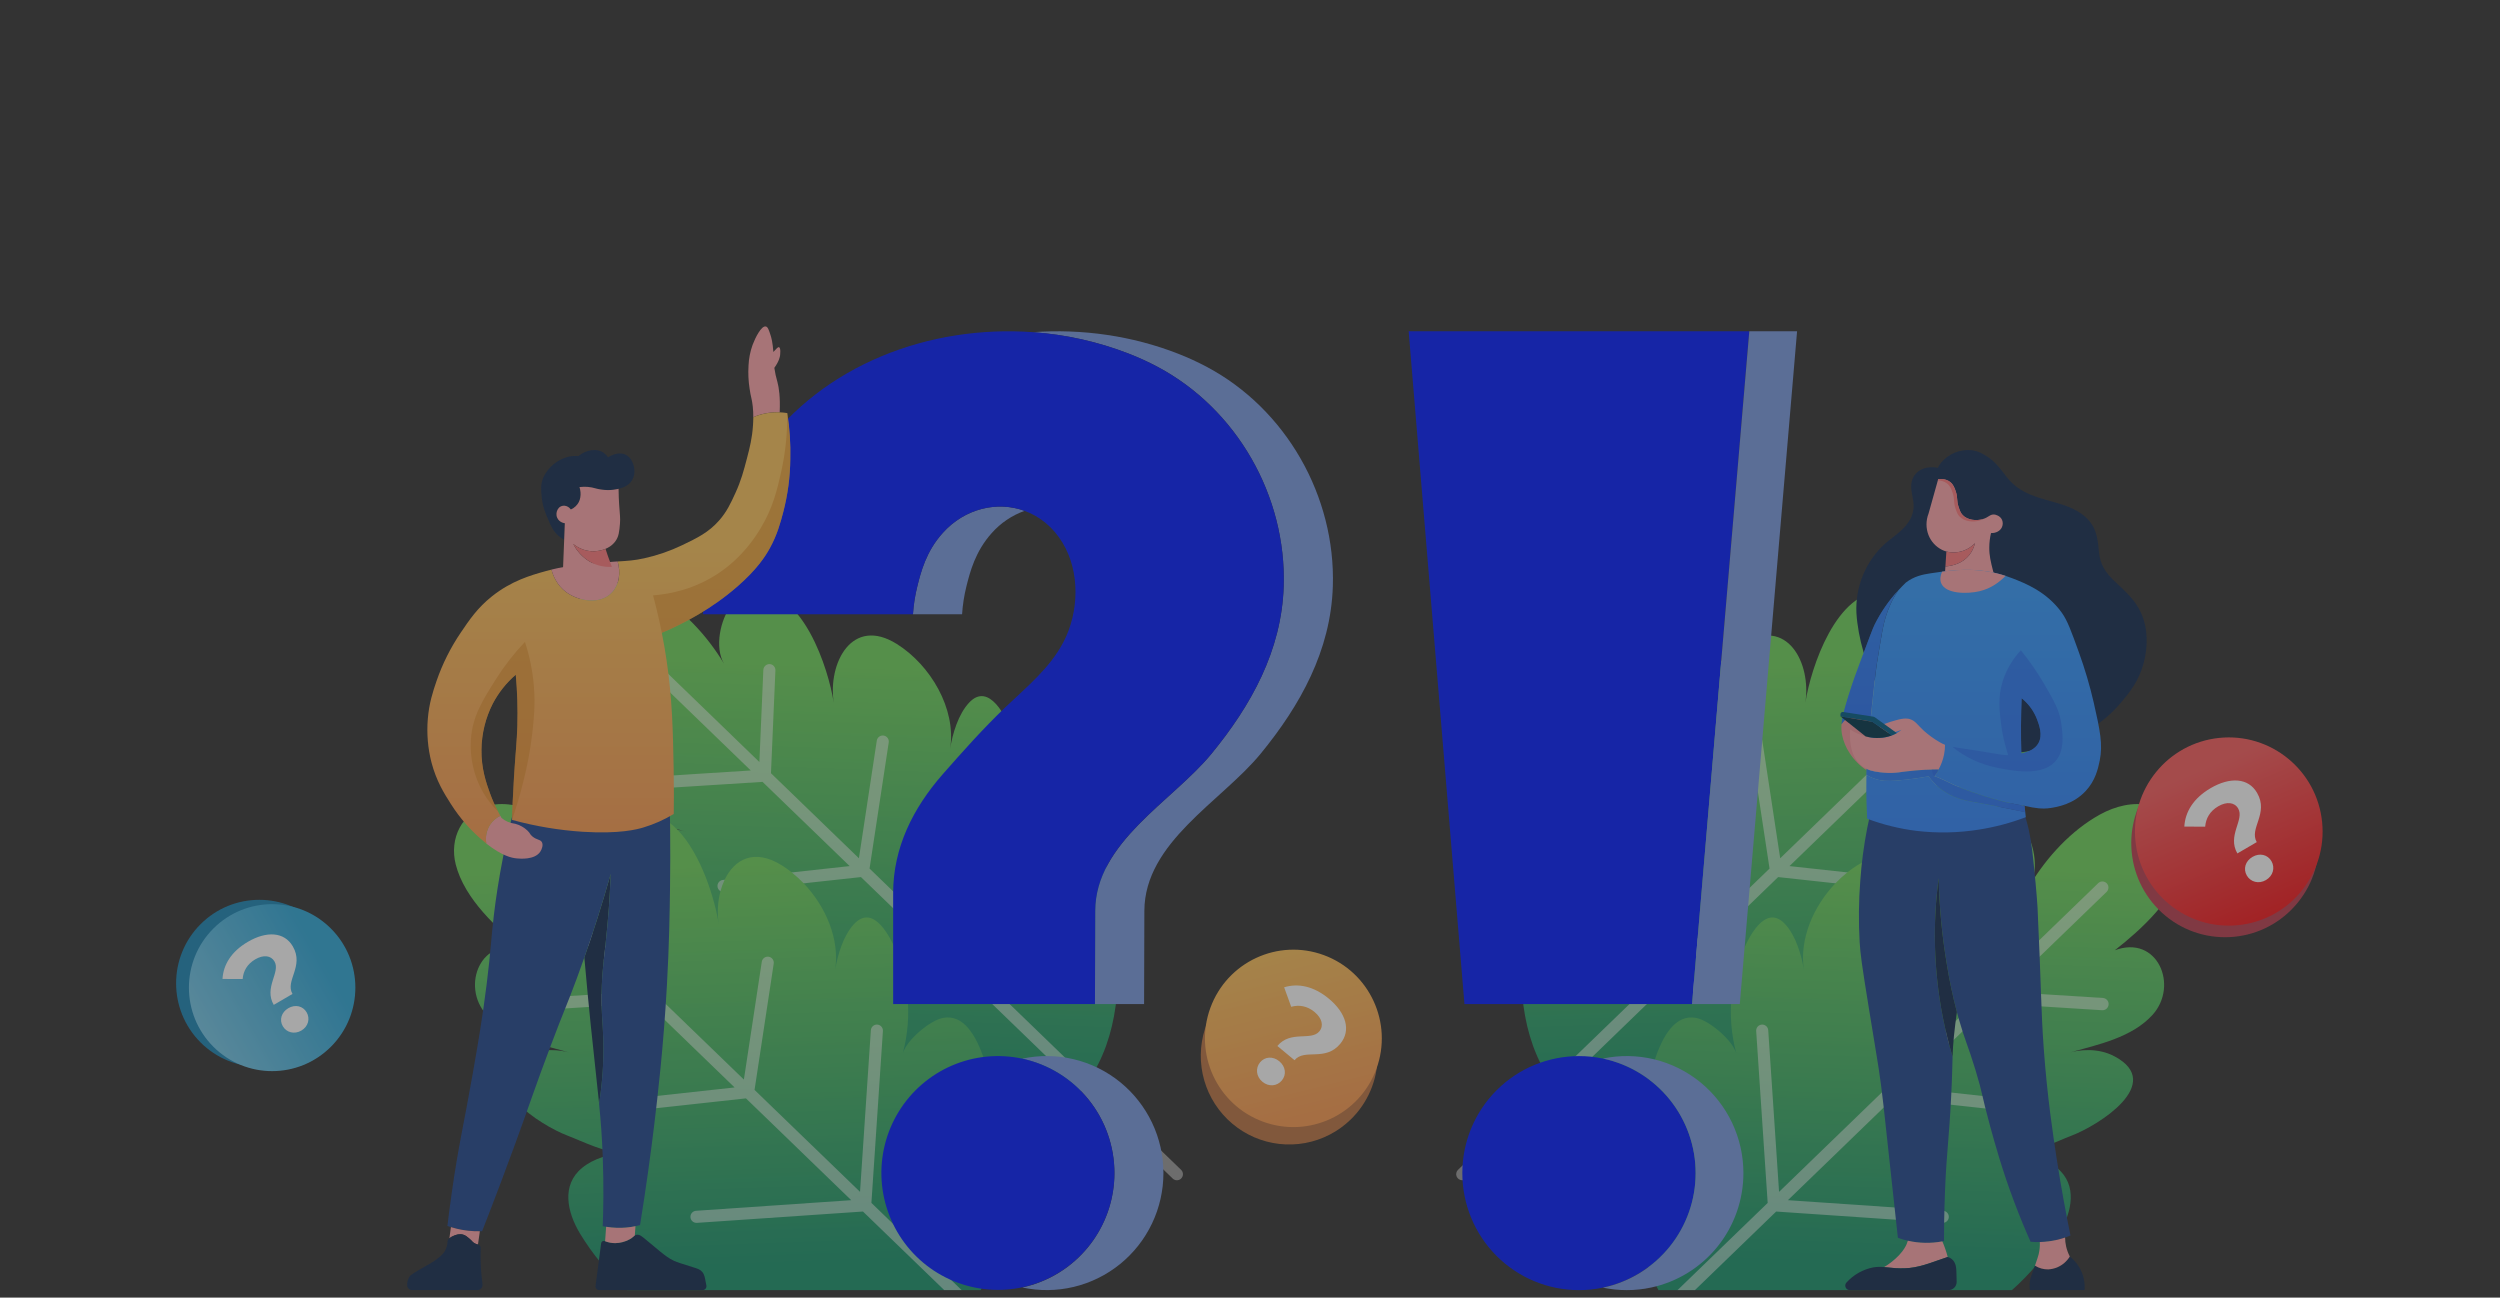<svg width="761" height="395" viewBox="0 0 761 395" fill="none" xmlns="http://www.w3.org/2000/svg">
<rect x="0" y="0" width="761" height="395" fill="#333333" stroke="none"/>
<g opacity="0.57">
<path d="M328.93 332.069C313.068 350.875 283.545 349.092 261.797 344.012C241.34 339.233 222.37 326.127 211.52 308.016C207.705 301.651 205.801 293.386 212.212 288.126C215.734 285.233 220.593 283.917 225.052 283.463C220.062 283.972 212.362 280.057 207.748 278.298C199.575 275.185 179.292 262.453 194.617 254.219C200.365 251.132 206.49 252.483 208.85 253.146C200.125 250.695 189.527 248.598 183.142 241.573C175.035 232.64 181.665 217.031 194.614 221.9C186.418 215.478 176.405 206.278 173.717 195.784C171.698 187.857 175.577 179.771 183.811 177.824C188.979 176.606 194.482 178.012 199.131 180.587C207.881 185.439 215.281 193.528 220.406 202.039C217.418 197.078 219.292 188.517 222.6 184.276C224.414 181.961 227.137 180.225 230.079 180.11C244.282 179.531 252.138 203.179 253.799 213.959C251.933 201.851 259.345 187.473 273.012 196.039C283.153 202.404 291.144 215.683 289.226 227.918C289.95 223.289 291.735 217.37 294.994 213.892C301.071 207.397 306.386 218.449 308.211 223.15C311.934 232.794 312.484 243.38 309.78 253.36C310.882 249.31 318.029 243.234 322.06 242.473C335.517 239.936 338.404 273.027 339.413 281.241C341.403 297.428 340.723 315.518 331.05 329.33C330.375 330.276 329.665 331.193 328.93 332.069Z" fill="url(#paint0_linear_240_3335)"/>
<path opacity="0.5" d="M359.523 356.094L300.272 298.81L303.785 246.466C303.809 245.983 303.643 245.509 303.323 245.148C303.003 244.786 302.553 244.565 302.072 244.533C301.591 244.501 301.117 244.66 300.751 244.975C300.386 245.291 300.159 245.738 300.119 246.22L296.82 295.451L264.692 264.388L270.529 226.006C270.566 225.766 270.555 225.522 270.497 225.287C270.439 225.052 270.336 224.83 270.193 224.635C270.05 224.44 269.87 224.276 269.663 224.15C269.457 224.025 269.228 223.942 268.989 223.905C268.751 223.869 268.507 223.88 268.273 223.938C268.039 223.996 267.818 224.099 267.623 224.243C267.429 224.386 267.265 224.567 267.14 224.774C267.015 224.981 266.932 225.211 266.895 225.45L261.453 261.255L234.684 235.371L236.034 204.064C236.054 203.576 235.881 203.1 235.551 202.741C235.222 202.381 234.764 202.167 234.278 202.146C233.793 202.134 233.323 202.311 232.966 202.64C232.609 202.968 232.392 203.423 232.363 203.908L231.154 231.954L199.618 201.461C199.265 201.134 198.798 200.958 198.318 200.972C197.838 200.986 197.382 201.188 197.049 201.535C196.715 201.882 196.53 202.346 196.534 202.828C196.538 203.31 196.73 203.772 197.068 204.114L228.536 234.532L198.231 236.45C197.752 236.476 197.302 236.69 196.978 237.045C196.654 237.399 196.481 237.867 196.497 238.348C196.512 238.828 196.713 239.284 197.059 239.618C197.405 239.951 197.867 240.136 198.346 240.133H198.461L232.123 238.003L258.633 263.639L220.031 267.854C219.565 267.907 219.137 268.136 218.834 268.495C218.531 268.853 218.377 269.315 218.402 269.784C218.427 270.254 218.63 270.696 218.969 271.02C219.308 271.344 219.758 271.526 220.227 271.528C220.294 271.533 220.361 271.533 220.429 271.528L262.079 266.981L294.126 297.971L246.915 301.194C246.435 301.221 245.985 301.434 245.66 301.79C245.336 302.146 245.163 302.615 245.179 303.097C245.195 303.579 245.399 304.035 245.747 304.368C246.095 304.701 246.559 304.883 247.039 304.877H247.166L297.694 301.429L356.974 358.755C357.147 358.924 357.352 359.056 357.576 359.145C357.8 359.234 358.04 359.277 358.281 359.273C358.522 359.269 358.76 359.217 358.981 359.12C359.203 359.023 359.402 358.883 359.569 358.709C359.738 358.534 359.871 358.328 359.96 358.102C360.049 357.876 360.092 357.635 360.088 357.392C360.084 357.149 360.032 356.909 359.935 356.686C359.838 356.463 359.698 356.262 359.523 356.094Z" fill="white"/>
<path d="M159.606 289.272C146.654 284.397 140.02 300.008 148.13 308.945C154.388 315.836 164.713 317.994 173.33 320.381C170.683 319.699 164.987 318.712 159.606 321.596C144.283 329.827 164.566 342.563 172.733 345.676C177.348 347.438 185.042 351.343 190.037 350.837C185.573 351.297 180.713 352.616 177.195 355.501C170.781 360.763 172.684 369.02 176.497 375.396C180.404 381.866 185.266 387.704 190.917 392.712H298.518C305.812 379.516 306.207 363.277 304.408 348.598C304.324 347.898 304.223 347.021 304.105 345.994C302.827 335.017 299.363 307.516 287.055 309.85C283.017 310.614 275.873 316.687 274.772 320.743C276.344 314.935 276.824 308.885 276.188 302.901C276.067 301.675 275.899 300.459 275.663 299.241C275.118 296.264 274.293 293.346 273.2 290.525C271.374 285.826 266.062 274.775 259.983 281.267C256.729 284.738 254.947 290.684 254.215 295.292C255.683 285.91 251.331 275.909 244.651 268.89C243.521 267.706 242.311 266.6 241.032 265.58C240.065 264.798 239.052 264.075 237.998 263.416C229.577 258.145 223.532 261.573 220.573 267.82C220.041 268.934 219.616 270.096 219.304 271.291C218.453 274.567 218.278 277.982 218.791 281.327C217.637 273.805 213.452 260.002 206.205 252.558C206.141 252.492 206.075 252.428 206.012 252.365C202.914 249.257 199.286 247.313 195.079 247.49C194.2 247.527 193.333 247.698 192.506 247.996C190.572 248.739 188.881 250.004 187.621 251.653C184.313 255.894 182.429 264.455 185.423 269.422C180.298 260.905 172.892 252.816 164.148 247.967C159.499 245.386 153.996 243.986 148.825 245.204C140.586 247.148 136.698 255.237 138.731 263.165C141.399 273.643 151.412 282.846 159.606 289.272Z" fill="url(#paint1_linear_240_3335)"/>
<path opacity="0.5" d="M161.489 305.777C161.518 306.246 161.724 306.687 162.065 307.009C162.407 307.331 162.857 307.512 163.326 307.513H163.444L197.103 305.392L223.61 331.019L185.013 335.24C184.548 335.293 184.12 335.522 183.817 335.88C183.514 336.239 183.359 336.699 183.384 337.169C183.409 337.638 183.611 338.08 183.95 338.405C184.289 338.729 184.738 338.911 185.207 338.914C185.282 338.914 185.345 338.914 185.409 338.914L227.071 334.343L259.112 365.334L211.904 368.56C211.424 368.586 210.974 368.8 210.65 369.155C210.325 369.511 210.153 369.979 210.17 370.461C210.186 370.943 210.39 371.398 210.738 371.73C211.086 372.063 211.55 372.244 212.031 372.237H212.16L262.685 368.789L287.406 392.694H292.699L265.257 366.167L266.674 345.048L268.759 313.826C268.785 313.341 268.621 312.866 268.301 312.503C267.981 312.14 267.531 311.918 267.048 311.885C266.566 311.852 266.09 312.011 265.724 312.328C265.358 312.645 265.132 313.093 265.093 313.577L263.034 344.284L261.794 362.8L229.681 331.766L230.131 328.835L235.512 293.383C235.557 293.14 235.552 292.89 235.498 292.649C235.445 292.408 235.343 292.179 235.2 291.978C235.057 291.777 234.875 291.606 234.665 291.477C234.455 291.348 234.221 291.262 233.978 291.225C233.734 291.188 233.486 291.2 233.247 291.262C233.008 291.323 232.784 291.431 232.588 291.581C232.392 291.731 232.228 291.919 232.105 292.133C231.983 292.348 231.905 292.585 231.875 292.83L226.823 326.101L226.436 328.618L199.673 302.745L200.875 274.85L201.022 271.439C201.043 270.952 200.87 270.476 200.541 270.117C200.212 269.758 199.755 269.545 199.269 269.524C198.785 269.513 198.315 269.69 197.957 270.017C197.6 270.345 197.382 270.798 197.348 271.283L197.293 272.48L196.14 299.334L164.604 268.832C164.249 268.513 163.785 268.345 163.309 268.362C162.834 268.379 162.383 268.581 162.052 268.924C161.722 269.268 161.536 269.726 161.536 270.204C161.535 270.681 161.719 271.141 162.048 271.485L193.521 301.915L163.216 303.824C162.73 303.855 162.275 304.077 161.951 304.443C161.627 304.809 161.461 305.289 161.489 305.777Z" fill="white"/>
<path d="M474.416 332.069C490.277 350.875 519.801 349.092 541.549 344.012C562.005 339.233 580.976 326.127 591.825 308.01C595.641 301.646 597.544 293.38 591.133 288.12C587.612 285.227 582.752 283.911 578.294 283.457C583.283 283.966 590.983 280.052 595.598 278.293C603.771 275.18 624.054 262.447 608.729 254.213C602.981 251.126 596.855 252.477 594.496 253.14C603.22 250.69 613.819 248.592 620.204 241.568C628.311 232.634 621.68 217.025 608.731 221.895C616.928 215.472 626.941 206.272 629.629 195.779C631.648 187.852 627.769 179.765 619.535 177.818C614.367 176.6 608.864 178.006 604.215 180.581C595.465 185.433 588.065 193.522 582.94 202.033C585.928 197.072 584.053 188.511 580.745 184.27C578.931 181.955 576.209 180.22 573.267 180.104C559.063 179.525 551.207 203.173 549.546 213.953C551.415 201.845 544 187.467 530.333 196.033C520.193 202.398 512.201 215.677 514.119 227.912C513.395 223.283 511.61 217.364 508.351 213.886C502.275 207.391 496.96 218.443 495.134 223.144C491.412 232.788 490.862 243.374 493.565 253.354C492.464 249.304 485.317 243.228 481.285 242.467C467.828 239.93 464.942 273.021 463.932 281.235C461.942 297.422 462.623 315.512 472.296 329.324C472.971 330.276 473.68 331.193 474.416 332.069Z" fill="url(#paint2_linear_240_3335)"/>
<path opacity="0.5" d="M443.822 356.094L503.074 298.81L499.567 246.48C499.542 245.997 499.708 245.524 500.028 245.162C500.349 244.801 500.798 244.58 501.279 244.548C501.76 244.515 502.234 244.674 502.6 244.99C502.965 245.305 503.192 245.752 503.232 246.234L506.529 295.451L538.65 264.388L532.813 226.006C532.777 225.766 532.788 225.522 532.846 225.287C532.903 225.052 533.007 224.83 533.15 224.635C533.293 224.44 533.473 224.276 533.679 224.15C533.886 224.025 534.115 223.942 534.353 223.905C534.592 223.869 534.835 223.88 535.07 223.938C535.304 223.996 535.525 224.099 535.719 224.243C535.914 224.386 536.078 224.567 536.203 224.774C536.328 224.981 536.411 225.211 536.447 225.45L541.892 261.255L568.658 235.371L567.309 204.064C567.288 203.576 567.462 203.1 567.791 202.741C568.121 202.381 568.579 202.167 569.065 202.146C569.549 202.134 570.02 202.311 570.377 202.64C570.734 202.968 570.95 203.423 570.98 203.908L572.188 231.954L603.719 201.461C604.072 201.134 604.538 200.958 605.019 200.972C605.499 200.986 605.955 201.188 606.288 201.535C606.622 201.882 606.806 202.346 606.803 202.828C606.799 203.31 606.607 203.772 606.268 204.114L574.81 234.532L605.118 236.438C605.596 236.465 606.045 236.678 606.369 237.033C606.693 237.387 606.866 237.854 606.852 238.335C606.837 238.815 606.636 239.271 606.291 239.605C605.946 239.938 605.484 240.124 605.005 240.121H604.887L571.222 238.003L544.713 263.639L583.315 267.854C583.78 267.907 584.209 268.136 584.511 268.495C584.814 268.853 584.969 269.315 584.944 269.784C584.919 270.254 584.716 270.696 584.377 271.02C584.037 271.344 583.587 271.526 583.119 271.528C583.051 271.533 582.984 271.533 582.917 271.528L541.266 266.981L509.219 297.971L556.43 301.194C556.91 301.221 557.361 301.434 557.685 301.79C558.01 302.146 558.182 302.615 558.166 303.097C558.15 303.579 557.946 304.035 557.598 304.368C557.251 304.701 556.787 304.883 556.306 304.877H556.179L505.663 301.42L446.383 358.747C446.042 359.08 445.585 359.266 445.108 359.264C444.74 359.267 444.378 359.158 444.072 358.952C443.766 358.746 443.528 358.452 443.391 358.109C443.253 357.765 443.222 357.388 443.301 357.027C443.38 356.665 443.566 356.336 443.834 356.082L443.822 356.094Z" fill="white"/>
<path d="M643.74 289.272C656.695 284.397 663.325 300.008 655.215 308.945C648.957 315.836 638.632 317.994 630.015 320.381C632.663 319.699 638.359 318.712 643.74 321.596C659.063 329.827 638.78 342.563 630.612 345.676C625.998 347.438 618.303 351.343 613.308 350.837C617.773 351.297 622.632 352.616 626.151 355.501C632.565 360.763 630.661 369.02 626.849 375.396C622.942 381.866 618.08 387.704 612.429 392.712H504.827C497.534 379.516 497.138 363.277 498.938 348.598C499.022 347.898 499.123 347.021 499.226 345.994C500.504 335.017 503.968 307.516 516.277 309.85C520.314 310.614 527.458 316.687 528.559 320.743C526.987 314.935 526.507 308.885 527.143 302.901C527.265 301.675 527.432 300.459 527.668 299.241C528.215 296.265 529.039 293.346 530.131 290.525C531.957 285.826 537.269 274.775 543.349 281.267C546.602 284.738 548.384 290.684 549.116 295.292C547.649 285.91 552 275.909 558.68 268.89C559.81 267.706 561.02 266.6 562.299 265.58C563.266 264.798 564.279 264.075 565.333 263.416C573.757 258.145 579.799 261.573 582.758 267.82C583.29 268.934 583.715 270.096 584.027 271.291C584.88 274.566 585.055 277.982 584.54 281.327C585.694 273.805 589.879 260.002 597.126 252.558L597.319 252.365C600.417 249.257 604.045 247.313 608.253 247.49C609.131 247.527 609.998 247.698 610.825 247.996C612.76 248.739 614.451 250.005 615.713 251.653C619.019 255.894 620.905 264.455 617.908 269.422C623.033 260.905 630.439 252.816 639.183 247.967C643.832 245.386 649.335 243.986 654.506 245.204C662.746 247.148 666.633 255.237 664.6 263.165C661.95 273.643 651.936 282.846 643.74 289.272Z" fill="url(#paint3_linear_240_3335)"/>
<path opacity="0.5" d="M641.857 305.777C641.827 306.246 641.621 306.687 641.28 307.009C640.939 307.331 640.488 307.512 640.02 307.513H639.901L606.242 305.392L579.73 331.022L618.332 335.243C618.798 335.296 619.226 335.524 619.528 335.883C619.831 336.241 619.986 336.702 619.961 337.172C619.937 337.641 619.734 338.083 619.396 338.407C619.057 338.732 618.607 338.914 618.139 338.917C618.064 338.917 618 338.917 617.937 338.917L576.284 334.343L544.243 365.334L591.45 368.56C591.937 368.578 592.397 368.789 592.729 369.146C593.061 369.504 593.237 369.98 593.22 370.468C593.202 370.956 592.992 371.418 592.635 371.751C592.279 372.083 591.805 372.261 591.318 372.243H591.188L540.664 368.794L515.942 392.7H510.65L538.082 366.17L536.666 345.051L534.581 313.828C534.554 313.344 534.719 312.869 535.039 312.506C535.359 312.142 535.809 311.92 536.291 311.888C536.774 311.855 537.249 312.014 537.615 312.331C537.981 312.648 538.208 313.096 538.247 313.58L540.306 344.287L541.546 362.803L573.659 331.74L573.209 328.809L567.828 293.357C567.783 293.114 567.788 292.864 567.842 292.623C567.895 292.381 567.996 292.153 568.14 291.952C568.283 291.751 568.465 291.58 568.675 291.451C568.885 291.322 569.118 291.236 569.362 291.199C569.606 291.162 569.854 291.174 570.093 291.236C570.332 291.297 570.556 291.405 570.752 291.555C570.948 291.705 571.112 291.893 571.235 292.107C571.357 292.322 571.435 292.559 571.464 292.804L576.517 326.075L576.904 328.592L603.673 302.704L602.47 274.809L602.323 271.398C602.303 270.911 602.476 270.436 602.805 270.077C603.134 269.718 603.591 269.504 604.077 269.483C604.561 269.472 605.031 269.649 605.388 269.977C605.746 270.304 605.964 270.757 605.997 271.242L606.052 272.44L607.206 299.294L638.742 268.792C639.097 268.473 639.56 268.304 640.036 268.322C640.512 268.339 640.963 268.54 641.293 268.884C641.624 269.227 641.809 269.686 641.81 270.163C641.811 270.641 641.627 271.1 641.297 271.445L609.824 301.874L640.129 303.784C640.374 303.799 640.613 303.862 640.833 303.971C641.053 304.08 641.249 304.231 641.41 304.417C641.57 304.602 641.693 304.818 641.77 305.052C641.846 305.285 641.876 305.532 641.857 305.777Z" fill="white"/>
<path d="M311.88 155.504C308.047 156.875 304.619 159.19 301.91 162.236C296.823 167.901 295.277 174.141 294.19 178.437C293.488 181.242 293.042 184.104 292.857 186.989H277.898C278.085 184.104 278.532 181.242 279.233 178.437C280.309 174.13 281.866 167.889 286.954 162.236C293.659 154.775 303.513 152.457 311.88 155.504Z" fill="#799AE1"/>
<path d="M405.716 178.478C405.096 198.044 395.789 214.743 383.706 229.475C371.824 243.94 348.408 256.36 348.345 277.28C348.32 286.731 348.292 296.182 348.261 305.632H333.305C333.334 296.182 333.362 286.731 333.389 277.28C333.449 256.36 356.864 243.952 368.749 229.475C380.833 214.743 390.137 198.044 390.757 178.478C391.622 151.06 376.519 124.464 352.296 111.624C349.49 110.14 346.601 108.817 343.644 107.664C334.285 104.027 324.435 101.819 314.424 101.114C329.397 100.029 344.662 102.207 358.603 107.664C361.56 108.818 364.449 110.14 367.255 111.624C391.478 124.464 406.584 151.06 405.716 178.478Z" fill="#799AE1"/>
<path d="M354.148 357.083C354.144 362.396 352.957 367.64 350.673 372.433C348.389 377.226 345.066 381.446 340.947 384.785C336.828 388.123 332.017 390.496 326.866 391.73C321.715 392.963 316.354 393.026 311.176 391.913C319.118 390.202 326.235 385.811 331.34 379.473C336.446 373.135 339.23 365.233 339.23 357.085C339.23 348.936 336.446 341.034 331.34 334.696C326.235 328.358 319.118 323.967 311.176 322.256C316.354 321.141 321.716 321.202 326.867 322.435C332.019 323.667 336.831 326.04 340.95 329.378C345.07 332.717 348.393 336.938 350.677 341.731C352.96 346.525 354.146 351.77 354.148 357.083Z" fill="#799AE1"/>
<path d="M390.757 178.478C390.137 198.044 380.833 214.743 368.749 229.475C356.864 243.94 333.449 256.36 333.389 277.28C333.36 286.731 333.332 296.182 333.305 305.632H271.876V271.818C271.876 258.012 277.97 245.939 286.919 235.732C293.033 228.763 299.32 221.707 306.025 215.298C312.425 209.177 319.546 203.437 323.719 195.429C328.477 186.307 328.823 174.083 323.43 165.184C320.506 160.373 316.422 157.153 311.894 155.504C303.531 152.457 293.673 154.775 286.968 162.236C281.881 167.901 280.335 174.141 279.248 178.437C278.547 181.242 278.1 184.104 277.912 186.989H213.969C214.711 178.868 216.379 170.859 218.941 163.118C220.763 157.607 224.132 147.707 231.725 137.107C250.517 110.915 283.02 98.846 314.421 101.114C324.433 101.819 334.282 104.027 343.641 107.664C346.598 108.817 349.487 110.14 352.293 111.624C376.519 124.464 391.634 151.06 390.757 178.478Z" fill="#001BFE"/>
<path d="M339.24 357.083C339.234 364.44 336.955 371.614 332.717 377.617C328.479 383.621 322.491 388.16 315.576 390.609C308.661 393.058 301.159 393.296 294.103 391.292C287.047 389.288 280.783 385.139 276.175 379.417C271.566 373.695 268.838 366.68 268.367 359.339C267.896 351.997 269.705 344.69 273.545 338.422C277.384 332.154 283.066 327.235 289.807 324.34C296.549 321.444 304.02 320.717 311.191 322.256C319.131 323.968 326.247 328.359 331.351 334.697C336.455 341.034 339.24 348.936 339.24 357.083Z" fill="#001BFE"/>
<path d="M532.487 100.845L515.051 305.644H445.778L428.8 100.845H532.487Z" fill="#001BFE"/>
<path d="M547.029 100.845L529.592 305.644H515.051L532.487 100.845H547.029Z" fill="#799AE1"/>
<path d="M516.155 357.08C516.157 365.23 513.373 373.133 508.268 379.473C503.163 385.812 496.045 390.204 488.103 391.916L487.892 391.959C485.508 392.462 483.078 392.714 480.642 392.712C471.225 392.712 462.193 388.959 455.534 382.279C448.875 375.599 445.134 366.539 445.134 357.092C445.134 347.645 448.875 338.585 455.534 331.905C462.193 325.225 471.225 321.472 480.642 321.472C483.081 321.469 485.514 321.721 487.901 322.224C487.969 322.229 488.037 322.24 488.103 322.256C496.043 323.969 503.158 328.36 508.262 334.697C513.367 341.033 516.152 348.933 516.155 357.08Z" fill="#001BFE"/>
<path d="M530.696 357.08C530.698 365.23 527.914 373.133 522.809 379.473C517.704 385.812 510.586 390.204 502.644 391.916C500.193 392.449 497.691 392.716 495.183 392.712C492.733 392.714 490.29 392.462 487.892 391.959L488.103 391.916C496.044 390.204 503.16 385.812 508.264 379.474C513.369 373.136 516.153 365.234 516.153 357.086C516.153 348.938 513.369 341.036 508.264 334.698C503.16 328.36 496.044 323.968 488.103 322.256C488.037 322.24 487.969 322.229 487.901 322.224C493.07 321.135 498.416 321.217 503.55 322.464C508.684 323.71 513.475 326.09 517.575 329.431C521.676 332.771 524.981 336.987 527.251 341.771C529.521 346.555 530.698 351.787 530.696 357.086V357.08Z" fill="#799AE1"/>
<path d="M183.197 299.971C182.891 307.461 183.485 310.545 183.655 316.357C183.829 322.921 183.399 329.487 182.372 335.972C181.74 329.558 180.889 322.447 179.805 311.861C179.315 307.033 178.623 300.049 177.873 291.462C180.258 284.66 183.064 276.097 185.91 266.026C185.786 269.338 185.527 274.76 184.918 281.487C184.137 290.23 183.462 293.476 183.197 299.971Z" fill="#122A4F"/>
<path d="M136.193 373.18C136.539 373.299 136.903 373.42 137.278 373.536C137.869 373.721 138.489 373.898 139.144 374.051C141.411 374.586 143.736 374.835 146.065 374.792C146.302 374.792 146.535 374.792 146.763 374.774C151.115 363.656 154.507 354.523 156.788 348.279C161.613 335.084 162.804 331.115 167.502 318.66C171.998 306.746 172.615 305.861 175.609 297.752C176.304 295.865 177.051 293.765 177.867 291.462C180.255 284.66 183.058 276.097 185.907 266.026C185.783 269.338 185.524 274.76 184.915 281.487C184.134 290.229 183.459 293.476 183.185 299.971C182.879 307.461 183.473 310.548 183.644 316.357C183.817 322.921 183.387 329.487 182.36 335.972C182.879 341.252 183.248 346.06 183.471 351.942C183.828 361.232 183.646 368.739 183.471 373.25C183.799 373.316 184.14 373.383 184.491 373.438C185.582 373.622 186.685 373.729 187.791 373.759C189.684 373.813 191.576 373.642 193.429 373.25C193.931 373.146 194.398 373.03 194.833 372.911C196.757 361.021 198.147 350.658 199.159 342.305C200.244 333.247 201.934 318.998 202.995 300.196C203.722 287.333 203.86 277.543 203.955 270.429C204.039 264.027 204.042 258.029 203.99 252.492C203.944 247.788 203.86 243.422 203.756 239.43C203.425 238.029 203.116 236.687 202.831 235.411L156.932 244.464C155.934 248.207 155.069 251.769 154.337 255.148C154.229 255.64 154.123 256.122 154.019 256.594C153.731 257.969 153.442 259.308 153.189 260.613C151.799 267.64 150.925 273.632 150.351 278.423C149.428 286.075 149.486 288.806 148.153 299.482C146.853 309.897 145.523 317.575 143.963 326.486C141.059 343.072 139.585 348.444 137.506 363.144C136.9 367.391 136.462 370.883 136.193 373.18Z" fill="#20468F"/>
<path d="M146.068 374.792C145.886 376.146 145.693 377.494 145.491 378.842C145.092 378.756 144.71 378.605 144.361 378.394C143.755 378.015 143.671 377.696 142.852 377.011C142.175 376.432 141.661 376.007 140.914 375.804C139.787 375.515 138.803 375.888 138.195 376.128C137.696 376.324 137.225 376.585 136.796 376.907C136.952 375.784 137.107 374.653 137.263 373.53C137.854 373.716 138.475 373.892 139.129 374.045C141.402 374.584 143.733 374.835 146.068 374.792Z" fill="#FFA6AA"/>
<path d="M145.382 392.706H125.413C125.212 392.701 125.013 392.657 124.829 392.574C124.645 392.492 124.48 392.374 124.342 392.226C124.204 392.079 124.097 391.905 124.027 391.716C123.957 391.527 123.925 391.325 123.933 391.123C123.93 390.261 124.161 389.413 124.603 388.673C125.024 388.002 126.388 387.226 129.093 385.661C130.867 384.649 131.743 384.215 133.081 383.185C134.705 381.946 135.181 381.249 135.461 380.74C135.938 379.849 136.201 378.858 136.231 377.847C136.234 377.702 136.268 377.559 136.329 377.428C136.391 377.297 136.479 377.181 136.588 377.086L136.81 376.91C137.24 376.588 137.71 376.326 138.209 376.131C138.818 375.891 139.801 375.506 140.929 375.807C141.676 376.01 142.189 376.444 142.867 377.014C143.686 377.699 143.77 378.018 144.375 378.397C144.725 378.608 145.107 378.759 145.506 378.845C145.748 378.906 145.963 379.049 146.113 379.249C146.263 379.45 146.34 379.697 146.33 379.947C146.225 382.746 146.308 385.549 146.579 388.337C146.662 389.205 146.763 390.033 146.867 390.84C146.908 391.062 146.9 391.291 146.845 391.511C146.79 391.73 146.689 391.935 146.548 392.112C146.407 392.289 146.23 392.434 146.029 392.536C145.828 392.638 145.607 392.696 145.382 392.706Z" fill="#122A4F"/>
<path d="M213.92 392.706H182.331C182.176 392.701 182.024 392.663 181.884 392.594C181.745 392.525 181.621 392.428 181.522 392.308C181.423 392.187 181.351 392.048 181.31 391.897C181.269 391.747 181.26 391.59 181.284 391.436C181.85 387.112 182.417 382.784 182.986 378.454C182.998 378.333 183.037 378.216 183.101 378.112C183.165 378.009 183.252 377.921 183.355 377.856C183.458 377.791 183.575 377.751 183.696 377.738C183.817 377.726 183.939 377.741 184.053 377.783L184.194 377.838C185.179 378.221 186.227 378.417 187.283 378.417C188.788 378.39 190.265 378.003 191.592 377.288C192.506 376.84 192.817 376.34 193.241 376.062C193.42 375.944 193.625 375.873 193.838 375.854C194.741 375.764 195.41 376.334 196.815 377.523C198.51 378.943 200.218 380.364 200.939 380.945C202.459 382.163 203.578 383.06 205.247 383.838C206.092 384.226 207.673 384.706 210.837 385.707C212.382 386.191 213.098 386.393 213.747 387.154C214.468 387.993 214.56 388.89 214.851 390.423C214.9 390.686 214.958 390.97 215.021 391.291C215.055 391.458 215.053 391.631 215.014 391.797C214.975 391.963 214.9 392.119 214.795 392.253C214.691 392.388 214.558 392.498 214.407 392.576C214.256 392.654 214.09 392.698 213.92 392.706Z" fill="#122A4F"/>
<path d="M193.44 373.25C193.377 374.181 193.311 375.119 193.241 376.053C192.817 376.342 192.506 376.831 191.592 377.28C190.265 377.994 188.788 378.381 187.283 378.408C186.227 378.409 185.179 378.213 184.194 377.83C184.295 376.36 184.399 374.896 184.503 373.429C185.594 373.613 186.696 373.72 187.802 373.75C189.695 373.807 191.587 373.639 193.44 373.25Z" fill="#FFA6AA"/>
<path d="M164.448 259.276C162.717 261.822 158.236 261.382 157.304 261.301C155.776 261.151 152.912 260.604 148.029 256.774C147.678 254.779 148.09 252.725 149.183 251.022C149.961 249.86 151.037 248.931 152.297 248.332C152.427 248.56 152.554 248.78 152.675 248.988C153.261 249.487 153.919 249.893 154.628 250.192C155.354 250.472 156.109 250.666 156.88 250.771C158.265 251.142 159.534 251.856 160.572 252.848C161.492 253.733 161.223 253.927 162.071 254.621C163.441 255.747 164.43 255.475 164.921 256.308C165.448 257.179 164.952 258.527 164.448 259.276Z" fill="#FFA6AA"/>
<path d="M237.453 108.196C237.398 108.578 237.164 109.975 235.705 111.974C235.914 113.424 236.227 114.857 236.642 116.262C237.124 118.067 237.537 120.891 237.335 125.5C234.58 125.392 231.836 125.897 229.3 126.981C229.307 125.896 229.254 124.811 229.141 123.732C228.887 121.322 228.564 121.044 228.178 118.31C227.818 116.001 227.708 113.659 227.849 111.326C227.937 109.169 228.352 107.037 229.081 105.005C229.897 102.812 231.745 99.115 233.101 99.372C233.744 99.496 234.056 100.466 234.572 102.083C234.82 102.858 235.201 104.209 235.414 107.14C236.363 106.11 236.804 105.563 237.144 105.693C237.759 105.931 237.453 108.054 237.453 108.196Z" fill="#FFA6AA"/>
<path d="M240.568 139.765C240.513 145.217 239.789 150.641 238.41 155.915C237.545 159.181 236.593 162.766 234.327 166.882C232.945 169.394 230.396 173.337 224.472 178.513C216.72 185.283 208.247 189.749 201.455 192.625C202.075 195.741 202.539 198.527 202.897 200.928C204.659 212.81 204.847 222.69 205.06 233.849C205.17 239.621 205.138 244.42 205.089 247.773C202.209 249.516 199.123 250.893 195.903 251.87C193.997 252.449 188.644 253.895 177.417 253.195C170.13 252.72 162.909 251.508 155.865 249.576C155.949 246.683 156.116 242.138 156.465 236.508C156.944 228.766 157.33 226.04 157.486 220.911C157.633 215.728 157.472 210.541 157.004 205.378C154.127 207.857 151.745 210.86 149.982 214.228C147.797 218.542 146.627 223.3 146.561 228.138C146.472 233.924 148.003 238.287 149.142 241.446C149.833 243.357 150.653 245.219 151.597 247.018C151.839 247.483 152.074 247.916 152.303 248.317C151.047 248.924 149.976 249.858 149.203 251.022C148.11 252.725 147.698 254.779 148.049 256.774L147.721 256.513C143.569 253.15 139.999 249.122 137.157 244.591C135.19 241.51 132.813 237.714 131.334 232.067C130.235 227.764 129.86 223.307 130.223 218.88C130.613 214.046 131.769 210.568 132.865 207.348C134.668 202.102 137.161 197.121 140.277 192.536C142.91 188.644 145.359 185.013 149.762 181.516C155.666 176.812 161.552 175.113 166.149 173.84C166.726 173.678 167.303 173.528 167.88 173.389C168.361 175.22 169.512 178.108 172.266 180.182C176.085 183.049 182.827 184.232 186.398 180.257C188.489 177.943 189.019 174.358 188.01 170.91C191.148 170.71 192.967 170.635 196.186 169.926C200.171 169.039 204.042 167.695 207.722 165.922C212.23 163.752 215.656 162.103 218.857 158.484C221.228 155.805 222.396 153.262 223.869 150.053C225.6 146.269 226.387 143.292 227.382 139.485C228.213 136.302 228.96 133.38 229.213 129.431C229.257 128.743 229.306 127.933 229.311 126.99C231.848 125.906 234.592 125.4 237.346 125.508C238.119 125.539 238.89 125.618 239.653 125.743C240.385 130.379 240.691 135.073 240.568 139.765Z" fill="url(#paint4_linear_240_3335)"/>
<path opacity="0.5" d="M240.568 139.765C240.512 145.217 239.787 150.641 238.41 155.915C237.545 159.181 236.593 162.765 234.327 166.882C232.945 169.394 230.396 173.334 224.469 178.513C216.72 185.282 208.247 189.749 201.455 192.625C200.774 189.2 199.906 185.392 198.79 181.232C204.157 180.821 211.529 179.288 218.69 174.506C226.153 169.53 230.038 163.275 231.521 160.824C235.301 154.581 236.562 149.041 237.733 143.888C239.085 137.934 239.72 131.839 239.625 125.734C240.366 130.372 240.682 135.069 240.568 139.765Z" fill="#DC8923"/>
<path opacity="0.5" d="M162.022 223.196C161.454 228.151 160.544 233.06 159.297 237.888C158.143 242.621 156.889 246.584 155.853 249.582C155.937 246.688 156.104 242.14 156.453 236.513C156.932 228.771 157.318 226.046 157.474 220.917C157.621 215.734 157.46 210.547 156.993 205.384C154.116 207.862 151.733 210.865 149.97 214.234C147.784 218.547 146.614 223.306 146.55 228.144C146.46 233.93 147.992 238.293 149.131 241.452C149.822 243.362 150.641 245.224 151.582 247.024C149.817 245.29 148.293 243.327 147.049 241.186C144.258 236.304 142.97 230.703 143.346 225.089C143.819 218.07 146.844 213.27 151 206.683C153.554 202.632 156.503 198.844 159.802 195.376C161.231 199.766 162.143 204.308 162.518 208.91C162.977 214.569 162.504 218.854 162.022 223.196Z" fill="#DC8923"/>
<path d="M192.408 146.159C191.384 147.866 189.622 148.474 188.298 148.798C188.102 148.841 187.918 148.89 187.747 148.928C184.835 149.602 181.855 148.829 181.501 148.731C180.625 148.465 179.724 148.292 178.813 148.216C178.01 148.159 177.203 148.183 176.405 148.288C176.509 148.592 177.405 151.265 175.828 153.456C175.301 154.172 174.596 154.738 173.783 155.096C173.495 154.67 173.087 154.34 172.61 154.15C172.133 153.96 171.611 153.917 171.11 154.028C169.815 154.376 169.18 155.9 169.457 157.136C169.599 157.705 169.914 158.217 170.357 158.6C170.801 158.984 171.352 159.22 171.935 159.276C171.865 160.951 171.799 162.627 171.736 164.305C171.116 163.971 170.536 163.569 170.005 163.107C168.436 161.744 167.77 160.249 166.859 158.125C166.06 156.268 165.169 154.208 164.889 151.274C164.69 149.223 164.523 147.481 165.342 145.427C166.077 143.824 167.167 142.41 168.53 141.294C169.892 140.177 171.491 139.387 173.203 138.984C174.152 138.793 175.124 138.741 176.087 138.831C176.148 138.773 176.209 138.724 176.275 138.672C178.184 137.141 181.466 136.221 183.773 137.842C184.285 138.206 184.722 138.665 185.06 139.195C185.977 138.646 188.414 137.344 190.554 138.472C192.073 139.276 192.61 140.865 192.797 141.426C192.927 141.762 193.66 144.065 192.408 146.159Z" fill="#122A4F"/>
<path d="M169.408 156.829C169.419 156.932 169.435 157.034 169.457 157.136C169.474 157.205 169.492 157.274 169.512 157.344C169.532 157.413 169.584 157.546 169.627 157.633C169.701 157.794 169.789 157.947 169.893 158.09C169.916 158.119 169.936 158.148 169.959 158.174C170.024 158.259 170.094 158.339 170.17 158.414L170.247 158.49L170.328 158.562C170.38 158.608 170.438 158.654 170.495 158.698C170.553 158.741 170.614 158.782 170.674 158.819C170.925 158.979 171.198 159.099 171.485 159.175C171.557 159.195 171.632 159.213 171.707 159.227L171.935 159.265C171.865 160.939 171.799 162.615 171.736 164.293C171.605 167.506 171.476 170.72 171.349 173.933C171.314 174.76 171.281 175.588 171.248 176.415C172.227 177.554 173.412 178.497 174.741 179.193C175.645 179.662 176.631 179.949 177.645 180.04C179.525 180.141 181.395 179.711 183.044 178.799C184.274 178.141 185.342 177.216 186.17 176.091C186.513 175.612 186.817 175.106 187.078 174.578C186.79 173.91 186.53 173.23 186.259 172.536C184.879 172.621 183.495 172.467 182.167 172.081C182.031 172.044 181.899 172 181.766 171.957L181.619 171.908L181.391 171.827L181.273 171.78C181.146 171.731 181.016 171.682 180.889 171.627L180.757 171.569L180.63 171.514L180.506 171.456C180.327 171.375 180.154 171.289 179.987 171.199C179.894 171.153 179.802 171.103 179.698 171.051L179.329 170.837C179.147 170.727 178.974 170.615 178.804 170.499L178.637 170.383L178.507 170.29L178.374 170.195L178.187 170.05L178.005 169.906C177.867 169.796 177.734 169.686 177.607 169.576C177.512 169.492 177.417 169.408 177.319 169.321C177.159 169.175 177.007 169.027 176.86 168.879L176.719 168.731L176.56 168.56L176.402 168.387C176.128 168.077 175.888 167.779 175.675 167.496L175.56 167.34C175.45 167.189 175.352 167.05 175.271 166.911L175.136 166.706C174.9 166.342 174.684 165.965 174.49 165.578C175.356 166.28 176.33 166.836 177.374 167.224L177.478 167.264L177.602 167.308C178.793 167.72 180.057 167.88 181.313 167.776C182.344 167.695 183.357 167.455 184.315 167.065C184.793 166.868 185.25 166.625 185.68 166.339C186.312 165.914 186.866 165.382 187.318 164.768C188.391 163.295 188.506 161.765 188.714 159.456C188.872 157.627 188.656 156.531 188.463 153.513C188.391 152.339 188.31 150.733 188.29 148.786L188.119 148.827L187.895 148.882H187.84L187.739 148.905C186.515 149.168 185.259 149.244 184.013 149.13H183.987C183.724 149.11 183.479 149.081 183.248 149.049L182.96 149.012C182.741 148.98 182.539 148.945 182.36 148.911L182.155 148.87L181.974 148.832C181.72 148.777 181.547 148.728 181.478 148.711C180.602 148.445 179.701 148.272 178.79 148.196H178.568C178.034 148.166 177.499 148.174 176.967 148.219C176.748 148.236 176.549 148.26 176.39 148.28C176.408 148.338 176.457 148.477 176.511 148.679C176.511 148.737 176.537 148.795 176.555 148.861C176.572 148.928 176.584 148.994 176.601 149.067C176.824 150.105 176.775 151.184 176.457 152.197C176.305 152.644 176.087 153.065 175.811 153.447C175.478 153.906 175.068 154.304 174.599 154.621C174.53 154.671 174.458 154.717 174.389 154.76C174.19 154.883 173.982 154.992 173.769 155.087C173.641 154.909 173.493 154.746 173.328 154.601C173.208 154.494 173.08 154.397 172.944 154.312C172.642 154.124 172.304 154.002 171.952 153.953C171.663 153.914 171.369 153.932 171.087 154.008C170.79 154.089 170.515 154.235 170.282 154.436C170.23 154.479 170.181 154.524 170.135 154.572C169.859 154.873 169.651 155.231 169.525 155.621C169.4 156.01 169.36 156.422 169.408 156.829Z" fill="#FFA6AA"/>
<path d="M186.383 180.248C182.807 184.235 176.064 183.04 172.252 180.173C169.498 178.099 168.347 175.212 167.865 173.38C173.002 172.125 177.754 171.723 184.142 171.182C185.665 171.051 186.911 170.967 188.001 170.892C189.002 174.355 188.474 177.92 186.383 180.248Z" fill="#FFA6AA"/>
<path d="M186.262 172.547C184.881 172.633 183.496 172.479 182.167 172.093C177.117 170.614 174.882 166.35 174.501 165.589C175.11 166.09 177.691 168.092 181.322 167.788C182.353 167.706 183.366 167.466 184.324 167.076C184.764 168.461 185.256 169.879 185.798 171.329C185.948 171.751 186.118 172.145 186.262 172.547Z" fill="#FF797D"/>
<path d="M566.083 286.847C566.334 290.608 566.66 293.212 568.904 307.03C571.381 322.453 571.211 320.85 571.874 325.256C573.01 332.819 573.356 336.557 575.94 360.48C576.716 367.66 577.351 373.415 577.714 376.782C578.706 377.152 579.722 377.454 580.754 377.688C584.199 378.48 587.77 378.548 591.243 377.887C591.416 377.858 591.589 377.824 591.75 377.792C591.75 374.508 591.8 369.159 592.062 362.545C592.558 350.273 593.262 347.4 593.942 333.658C594.265 327.174 594.283 324.215 594.366 321.657C593.233 317.873 592.206 313.802 591.358 309.466C588.658 295.582 588.244 281.349 590.133 267.331C590.32 276.052 591.141 284.749 592.587 293.351C593.371 298.303 594.403 303.212 595.678 308.06C595.889 308.838 596.108 309.636 596.342 310.461C598.17 316.849 599.053 318.206 601.351 325.757C603.604 333.151 603.148 333.146 605.781 342.768C607.304 348.308 609.441 356.039 612.991 365.511C614.938 370.718 616.757 374.98 618.107 377.992C619.044 378.072 619.985 378.103 620.925 378.084C622.734 378.044 624.533 377.811 626.292 377.387C627.128 377.184 627.904 376.956 628.622 376.707C629.199 376.507 629.756 376.293 630.257 376.079C628.942 369.694 627.434 361.706 626.018 352.463C624.919 345.291 623.177 333.773 622.119 319.192C621.254 307.299 621.36 300.24 620.233 276.374C620.233 276.374 620.042 272.417 619.01 262.47C618.465 257.263 618.006 253.791 616.763 249.512C616.198 247.559 615.524 245.639 614.744 243.761C614.274 243.908 613.784 244.05 613.302 244.197L613.014 244.284C612.619 244.4 612.221 244.513 611.814 244.623C611.307 244.767 610.793 244.912 610.269 245.034C609.744 245.155 609.216 245.297 608.679 245.424C607.659 245.667 606.608 245.896 605.527 246.11C605.331 246.15 605.132 246.191 604.93 246.226C604.512 246.309 604.082 246.385 603.653 246.46C603.076 246.564 602.482 246.662 601.885 246.749C601.406 246.824 600.93 246.894 600.443 246.955C599.955 247.015 599.5 247.088 599.035 247.14C598.571 247.192 598.17 247.25 597.732 247.29C597.623 247.308 597.513 247.319 597.403 247.325C597.034 247.365 596.665 247.406 596.301 247.435C595.361 247.518 594.433 247.586 593.518 247.64C593.077 247.675 592.639 247.698 592.209 247.71C591.779 247.721 591.344 247.75 590.897 247.762C589.488 247.808 588.114 247.82 586.776 247.796C586.603 247.796 586.435 247.796 586.274 247.796C585.959 247.796 585.642 247.796 585.331 247.773C584.754 247.756 584.203 247.733 583.655 247.71C583.231 247.687 582.813 247.663 582.401 247.634C581.124 247.553 579.882 247.45 578.674 247.325C578.311 247.29 577.953 247.25 577.593 247.203C577.305 247.174 577.016 247.134 576.711 247.099C576.238 247.041 575.773 246.978 575.32 246.911C574.744 246.836 574.167 246.749 573.59 246.657C573.227 246.599 572.869 246.541 572.517 246.477C572.229 246.425 571.94 246.379 571.652 246.321C571.283 246.26 570.925 246.191 570.568 246.121C570.279 246.069 570.023 246.017 569.754 245.959C569.319 247.695 568.834 249.761 568.37 252.11C567.356 257.346 566.658 262.638 566.279 267.958C565.787 274.243 565.721 280.554 566.083 286.847Z" fill="#20468F"/>
<path d="M591.358 309.463C592.206 313.802 593.233 317.87 594.366 321.654C594.427 319.765 594.516 318.096 594.779 315.388C595.035 312.784 595.355 310.342 595.678 308.057C594.403 303.209 593.371 298.3 592.587 293.348C591.141 284.746 590.32 276.049 590.133 267.328C588.244 281.346 588.658 295.579 591.358 309.463Z" fill="#122A4F"/>
<path d="M617.914 392.706H634.529C634.705 390.655 634.333 388.593 633.45 386.734C632.656 385.073 631.491 383.617 630.047 382.479C629.136 383.962 627.785 385.122 626.182 385.794C625.317 386.141 624.402 386.346 623.471 386.399C622.048 386.425 620.648 386.028 619.448 385.259C618.427 388.204 618.044 388.792 617.871 390.125C617.764 390.983 617.779 391.852 617.914 392.706Z" fill="#122A4F"/>
<path d="M619.448 385.262C620.648 386.031 622.048 386.428 623.471 386.402C624.402 386.348 625.317 386.144 626.182 385.797C627.785 385.125 629.136 383.965 630.047 382.482C629.548 381.515 629.172 380.49 628.928 379.429C628.725 378.533 628.62 377.617 628.614 376.698C627.895 376.947 627.12 377.176 626.283 377.378C624.524 377.802 622.725 378.036 620.916 378.075C620.978 379.306 620.865 380.539 620.582 381.738C620.42 382.412 620.14 383.242 619.572 384.894C619.532 385.019 619.489 385.14 619.448 385.262Z" fill="#FFA6AA"/>
<path d="M573.512 385.699C574.193 385.751 574.879 385.829 575.583 385.898C577.48 386.116 579.395 386.138 581.296 385.962C585.334 385.531 589.083 383.856 592.881 382.618C592.659 381.75 592.391 380.853 592.056 379.921C591.8 379.195 591.526 378.515 591.243 377.876C587.77 378.536 584.199 378.468 580.754 377.676C580.642 378.044 580.51 378.405 580.359 378.758C580.119 379.317 579.543 380.52 578.037 382.114C576.7 383.511 575.177 384.717 573.512 385.699Z" fill="#FFA6AA"/>
<path d="M563.124 392.706H593.08C593.411 392.712 593.74 392.652 594.048 392.529C594.355 392.406 594.635 392.222 594.871 391.988C595.106 391.755 595.293 391.476 595.419 391.169C595.545 390.862 595.609 390.533 595.606 390.2C595.58 389.249 595.554 388.326 595.537 387.414C595.505 386.182 595.477 384.42 594.199 383.323C593.814 382.998 593.365 382.758 592.881 382.618C589.077 383.856 585.328 385.531 581.296 385.962C579.394 386.138 577.48 386.116 575.583 385.898C574.879 385.829 574.193 385.751 573.512 385.699C572.41 385.585 571.298 385.617 570.204 385.794C567.057 386.41 564.194 388.035 562.045 390.423C561.865 390.624 561.748 390.874 561.709 391.141C561.67 391.408 561.711 391.681 561.826 391.925C561.942 392.169 562.126 392.374 562.357 392.512C562.588 392.651 562.855 392.719 563.124 392.706Z" fill="#122A4F"/>
<path d="M569.44 282.505C569.281 281.53 569.152 280.549 569.016 279.571L569.44 282.505Z" fill="#20468F"/>
<path d="M565.201 188.048C565.252 188.534 565.307 189.02 565.368 189.495C565.887 193.564 566.842 197.565 568.217 201.429C570.622 208.138 574.374 214.462 579.609 219.334C585.394 224.724 592.815 227.49 600.521 228.676C616.547 231.135 634.733 226.738 645.525 213.991C648.155 210.886 651.051 207.389 652.533 201.84C653.851 196.907 653.886 191.294 651.737 186.579C649.906 182.546 646.889 179.956 643.734 176.968C640.905 174.289 639.258 171.853 638.907 167.883C638.647 164.961 638.367 162.074 636.718 159.563C634.598 156.337 630.849 154.546 627.281 153.45C620.962 151.506 615.099 150.707 610.799 145.155C609.069 142.904 607.411 140.587 604.976 139.028C603.788 138.261 602.28 137.292 600.074 137.031C598.357 136.876 596.629 137.136 595.034 137.791C593.439 138.445 592.024 139.475 590.908 140.792C590.503 141.294 590.151 141.837 589.859 142.413C586.833 141.724 583.318 142.783 582.144 145.884C581.279 148.164 582.13 150.513 582.432 152.808C582.717 155.002 582.161 157.222 580.878 159.022C578.735 162.164 575.309 163.868 572.705 166.544C569.957 169.354 567.861 172.737 566.565 176.453C565.269 180.168 564.805 184.124 565.206 188.04L565.201 188.048Z" fill="#122A4F"/>
<path d="M587.041 162.89C587.811 164.842 589.274 166.439 591.148 167.374C591.573 167.581 592.016 167.748 592.472 167.875C594.258 168.335 596.143 168.226 597.865 167.562C599.12 167.08 600.251 166.322 601.175 165.343C600.872 166.684 600.268 167.938 599.408 169.009C597.42 171.451 594.505 172.24 592.183 172.437C591.977 175.668 591.772 178.9 591.566 182.135L608.55 179.745C607.828 177.795 607.208 175.809 606.692 173.794C605.977 170.979 605.51 169.107 605.539 166.599C605.552 165.137 605.728 163.682 606.064 162.259C607.552 162.334 608.873 161.62 609.392 160.471C609.547 160.123 609.63 159.747 609.635 159.365C609.641 158.984 609.569 158.605 609.424 158.252C608.832 156.916 607.321 156.658 607.212 156.638C605.798 156.418 605.383 157.48 603.517 158.024C601.559 158.602 598.929 158.33 597.461 156.806C596.835 156.161 596.596 155.481 596.226 154.393C595.497 152.275 596.03 151.613 595.33 149.561C594.981 148.537 594.617 147.473 593.599 146.694C592.235 145.644 590.571 145.783 589.983 145.861C589.002 149.356 588.023 152.85 587.047 156.343C586.222 158.447 586.22 160.785 587.041 162.89Z" fill="#FFA6AA"/>
<path d="M603.823 157.937C603.424 158.16 603.001 158.338 602.563 158.466C600.601 159.045 597.971 158.773 596.506 157.248C595.877 156.603 595.641 155.923 595.272 154.835C594.542 152.721 595.076 152.055 594.375 150.007C594.026 148.977 593.663 147.915 592.645 147.137C591.842 146.549 590.872 146.239 589.879 146.252C589.913 146.124 589.951 146 589.985 145.876C590.562 145.795 592.241 145.656 593.599 146.706C594.614 147.487 594.975 148.549 595.329 149.573C596.03 151.627 595.497 152.29 596.229 154.404C596.601 155.492 596.835 156.172 597.464 156.817C598.937 158.342 601.57 158.611 603.52 158.035C603.624 158.003 603.719 157.972 603.823 157.937Z" fill="#FF797D"/>
<path d="M592.183 172.437C594.505 172.24 597.42 171.451 599.408 169.009C600.268 167.938 600.872 166.684 601.175 165.343C600.251 166.322 599.12 167.08 597.865 167.562C596.143 168.226 594.258 168.335 592.472 167.875C592.377 169.396 592.281 170.917 592.183 172.437Z" fill="#FF797D"/>
<path d="M569.365 219.126C569.172 221.033 568.999 222.765 568.852 224.386C568.529 227.947 568.312 230.962 568.197 234.08C568.197 234.208 568.197 234.341 568.197 234.471C566.119 233.102 564.35 231.31 563.006 229.211C561.901 227.543 561.128 225.677 560.73 223.714C560.518 222.635 560.463 221.531 560.569 220.437C561.179 219.446 562.075 218.665 563.138 218.197C564.964 217.436 566.948 217.931 567.04 217.954C567.888 218.177 568.68 218.577 569.365 219.126Z" fill="#F2949B"/>
<path d="M637.346 213.927C636.143 208.702 634.624 203.555 632.795 198.515C630.488 192.13 629.355 188.939 627.587 186.477C622.993 180.089 616.512 177.567 612.553 176.027C611.858 175.756 611.171 175.512 610.493 175.29C603.223 172.917 596.939 173.265 591.171 174.014C589.994 174.167 588.841 174.338 587.71 174.506C585.155 174.879 582.571 175.463 580.128 177.35C579.303 178.151 578.533 178.949 577.821 179.734V179.751C576.86 181.106 576.047 182.561 575.395 184.091C573.088 189.266 572.768 193.655 571.77 199.239C571.064 203.194 570.674 206.865 569.924 214.054C569.737 215.883 569.558 217.558 569.4 219.117C569.209 221.027 569.033 222.76 568.886 224.38C568.563 227.941 568.347 230.956 568.232 234.075C569.913 234.861 571.788 235.032 573.815 235.232C576.768 235.521 578.464 234.911 583.312 234.506C585.172 234.349 586.81 234.283 588.134 234.254H588.422C589.068 234.254 589.631 234.254 590.101 234.254C589.928 234.676 589.717 235.082 589.472 235.466C589.289 235.758 589.086 236.037 588.866 236.302C589.034 236.103 594.271 238.672 594.805 238.923C596.658 239.768 598.554 240.515 600.486 241.16C605.614 242.936 610.964 244.452 616.328 245.3C619.5 246.049 621.807 246.315 624.115 245.965C626.214 245.65 631.091 244.843 634.866 240.804C637.845 237.621 638.638 234.014 639.152 231.546C640.155 226.55 639.232 222.276 637.346 213.927ZM620.53 226.165C619.492 228.089 617.383 228.89 615.298 229.347C615.122 223.483 615.171 217.873 615.388 212.544C617.492 214.225 619.109 216.441 620.071 218.961C620.734 220.755 621.851 223.723 620.53 226.165ZM616.651 248.731C616.596 248.225 616.541 247.718 616.489 247.209C610.606 245.971 605.53 244.953 601.063 244.183C599.001 243.827 595.704 243.289 592.411 241.29C591.617 240.81 590.861 240.267 590.153 239.667C588.994 238.683 587.963 237.559 587.081 236.32C586.447 236.432 581.224 237.344 577.045 237.624C575.854 237.725 574.658 237.733 573.466 237.647C572.842 237.582 572.222 237.476 571.612 237.329C570.391 237.017 569.224 236.522 568.151 235.86C568.136 236.438 568.125 237.017 568.119 237.619C568.059 242.505 568.214 246.526 568.37 249.22C573.202 251.034 578.23 252.274 583.349 252.914C589.682 253.665 596.087 253.537 602.384 252.532C607.259 251.768 612.042 250.5 616.657 248.748C616.657 248.748 616.651 248.728 616.651 248.725V248.731Z" fill="url(#paint5_linear_240_3335)"/>
<path d="M616.489 247.203C610.606 245.968 605.53 244.947 601.063 244.177C599.001 243.821 595.704 243.283 592.411 241.284C591.617 240.803 590.862 240.26 590.153 239.661C588.995 238.677 587.963 237.553 587.081 236.314C586.447 236.427 581.224 237.341 577.045 237.621C575.854 237.722 574.658 237.728 573.466 237.642C572.841 237.578 572.222 237.471 571.612 237.323C570.391 237.012 569.224 236.516 568.151 235.854V235.501C568.151 235.156 568.171 234.812 568.185 234.474C568.185 234.344 568.185 234.21 568.185 234.083C569.867 234.87 571.741 235.041 573.769 235.24C576.722 235.53 578.418 234.919 583.266 234.514C585.126 234.358 586.764 234.291 588.088 234.265H588.376C589.022 234.265 589.585 234.265 590.055 234.265C589.882 234.687 589.671 235.093 589.426 235.478C589.242 235.769 589.04 236.048 588.82 236.314C588.988 236.114 594.225 238.683 594.758 238.935C596.612 239.78 598.508 240.526 600.44 241.171C605.568 242.948 610.917 244.464 616.282 245.311C616.337 245.89 616.395 246.468 616.455 247.047C616.475 247.082 616.481 247.143 616.489 247.203Z" fill="url(#paint6_linear_240_3335)"/>
<path opacity="0.5" d="M616.489 247.203C610.606 245.968 605.53 244.947 601.063 244.177C599.001 243.821 595.704 243.283 592.411 241.284C591.617 240.803 590.862 240.26 590.153 239.661C588.995 238.677 587.963 237.553 587.081 236.314C586.447 236.427 581.224 237.341 577.045 237.621C575.854 237.722 574.658 237.728 573.466 237.642C572.841 237.578 572.222 237.471 571.612 237.323C570.391 237.012 569.224 236.516 568.151 235.854V235.501C568.151 235.156 568.171 234.812 568.185 234.474C568.185 234.344 568.185 234.21 568.185 234.083C569.867 234.87 571.741 235.041 573.769 235.24C576.722 235.53 578.418 234.919 583.266 234.514C585.126 234.358 586.764 234.291 588.088 234.265H588.376C589.022 234.265 589.585 234.265 590.055 234.265C589.882 234.687 589.671 235.093 589.426 235.478C589.242 235.769 589.04 236.048 588.82 236.314C588.988 236.114 594.225 238.683 594.758 238.935C596.612 239.78 598.508 240.526 600.44 241.171C605.568 242.948 610.917 244.464 616.282 245.311C616.337 245.89 616.395 246.468 616.455 247.047C616.475 247.082 616.481 247.143 616.489 247.203Z" fill="#2463ED"/>
<path d="M562.908 211.045C564.061 207.374 565.16 204.42 566.216 201.599C568.811 194.697 570.086 191.239 570.608 190.195C572.501 186.393 574.917 182.878 577.786 179.751C576.825 181.106 576.011 182.561 575.361 184.09C573.054 189.266 572.736 193.655 571.736 199.239C571.029 203.194 570.64 206.868 569.89 214.054C569.702 215.883 569.524 217.561 569.365 219.12C568.68 218.565 567.886 218.161 567.035 217.934C566.942 217.911 564.958 217.416 563.133 218.177C562.069 218.644 561.173 219.425 560.563 220.416C560.727 218.643 561.275 216.366 562.374 212.764C562.553 212.185 562.732 211.607 562.908 211.028" fill="url(#paint7_linear_240_3335)"/>
<path opacity="0.5" d="M562.908 211.045C564.061 207.374 565.16 204.42 566.216 201.599C568.811 194.697 570.086 191.239 570.608 190.195C572.501 186.393 574.917 182.878 577.786 179.751C576.825 181.106 576.011 182.561 575.361 184.09C573.054 189.266 572.736 193.655 571.736 199.239C571.029 203.194 570.64 206.868 569.89 214.054C569.702 215.883 569.524 217.561 569.365 219.12C568.68 218.565 567.886 218.161 567.035 217.934C566.942 217.911 564.958 217.416 563.133 218.177C562.069 218.644 561.173 219.425 560.563 220.416C560.727 218.643 561.275 216.366 562.374 212.764C562.553 212.185 562.732 211.607 562.908 211.028" fill="#2463ED"/>
<path opacity="0.5" d="M627.564 220.914C627.062 216.516 625.346 213.505 622.243 208.184C620.142 204.592 617.771 201.168 615.148 197.94C612.623 200.63 610.732 203.854 609.614 207.374C608.117 212.188 608.587 216.178 609.184 220.801C609.602 224.047 610.168 226.13 611.298 229.894C609.328 229.894 607.139 229.315 599.035 228.077C596.988 227.77 595.517 227.568 594.317 227.325C598.245 230.546 602.912 232.733 607.895 233.69C609.236 233.962 610.894 234.3 612.682 234.537C613.602 234.662 614.554 234.757 615.514 234.806C619.376 235.012 623.353 234.433 625.738 231.641C628.432 228.497 627.907 223.925 627.564 220.914ZM620.53 226.165C619.491 228.089 617.383 228.89 615.295 229.347C615.122 223.483 615.171 217.873 615.388 212.544C617.492 214.225 619.109 216.441 620.071 218.961C620.734 220.755 621.851 223.723 620.53 226.165Z" fill="#2463ED"/>
<path d="M592.068 226.72C592.063 227.704 591.966 228.685 591.779 229.651C591.457 231.26 590.889 232.81 590.095 234.245C589.625 234.245 589.062 234.245 588.416 234.245H588.128C586.804 234.271 585.166 234.338 583.306 234.494C578.458 234.899 576.762 235.501 573.809 235.22C571.79 235.032 569.907 234.861 568.226 234.063C567.545 233.746 566.916 233.329 566.357 232.828C563.248 230.039 563.161 225.56 563.127 223.899C563.115 223.292 563.139 222.684 563.199 222.08C564.666 223.031 566.278 223.736 567.972 224.166C568.214 224.224 568.52 224.302 568.88 224.368C569.931 224.582 571.005 224.663 572.076 224.611C573.925 224.563 575.734 224.067 577.351 223.165C577.874 222.865 578.372 222.521 578.839 222.138C578.62 222.236 578.262 222.389 577.829 222.537C576.748 222.904 575.116 223.454 573.446 222.913C572.906 222.739 571.839 222.395 571.799 221.825C571.718 220.763 575.219 219.777 577.039 219.262C579.819 218.475 580.809 218.712 581.457 218.929C583.078 219.476 583.664 220.633 585.61 222.436C587.073 223.74 588.663 224.893 590.357 225.875C590.901 226.207 591.474 226.49 592.068 226.72Z" fill="#FFA6AA"/>
<path opacity="0.5" d="M590.069 234.242C589.896 234.664 589.685 235.07 589.44 235.454C589.257 235.746 589.054 236.025 588.835 236.291C588.835 236.291 588.14 235.915 588.099 234.265H588.388C589.037 234.242 589.587 234.242 590.069 234.242Z" fill="#2463ED"/>
<path d="M610.493 175.29C608.734 177.118 606.104 179.14 602.531 179.976C598.744 180.862 592.18 180.821 590.879 177.483C590.441 176.354 590.698 175.105 591.168 174.011C596.924 173.262 603.223 172.909 610.493 175.29Z" fill="#FFA6AA"/>
<path d="M577.377 223.159L577.325 223.191C576.873 223.448 576.403 223.671 575.917 223.856L574.925 223.165L572.128 221.215L569.962 219.702L569.325 219.595L562.585 218.46L560.929 218.171L560.234 218.055V217.416C560.234 217.315 560.255 217.215 560.297 217.123C560.339 217.031 560.401 216.949 560.477 216.884C560.554 216.818 560.644 216.769 560.741 216.742C560.838 216.715 560.939 216.709 561.039 216.725L561.252 216.756L569.48 218.032L570.201 218.145C570.392 218.175 570.573 218.249 570.729 218.362L573.57 220.405L576.941 222.829L577.377 223.159Z" fill="#005D85"/>
<path d="M575.917 223.856C574.68 224.329 573.373 224.59 572.05 224.629C570.979 224.683 569.905 224.602 568.855 224.388C568.497 224.316 568.191 224.244 567.946 224.18H567.911L561.613 219.169L560.843 218.553L560.229 218.067L560.924 218.183L562.579 218.472L569.319 219.606L569.956 219.713L572.122 221.226L574.92 223.176L575.917 223.856Z" fill="#00344A"/>
<path d="M411.718 302.554C408.006 298.728 403.246 296.092 398.041 294.979C392.835 293.866 387.418 294.326 382.473 296.301C377.529 298.277 373.279 301.678 370.261 306.076C367.244 310.474 365.594 315.671 365.52 321.01C365.446 326.348 366.952 331.589 369.847 336.069C372.742 340.549 376.896 344.068 381.784 346.18C386.672 348.292 392.075 348.903 397.309 347.935C402.543 346.967 407.374 344.464 411.19 340.743C413.725 338.27 415.749 335.321 417.148 332.064C418.546 328.806 419.291 325.304 419.34 321.758C419.389 318.212 418.741 314.69 417.433 311.395C416.125 308.1 414.183 305.096 411.718 302.554Z" fill="#BC7442"/>
<path d="M418.976 325.37C424.089 311.369 416.92 295.861 402.963 290.732C389.006 285.603 373.547 292.795 368.434 306.796C363.321 320.796 370.49 336.304 384.447 341.433C398.404 346.563 413.863 339.371 418.976 325.37Z" fill="url(#paint8_linear_240_3335)"/>
<path d="M401.612 313.944C403.017 312.246 402.42 309.937 400.17 308.068C397.921 306.199 395.463 305.794 393.041 306.468L390.892 300.532C395.106 299.239 399.833 300.138 404.508 304.004C409.699 308.314 411.366 313.623 407.989 317.714C403.406 323.26 397.084 319.059 394.05 322.733L388.83 318.394C392.845 313.554 399.123 316.962 401.612 313.944Z" fill="white"/>
<path d="M383.561 323.379C385.021 321.611 387.492 321.443 389.427 323.052C391.363 324.66 391.657 327.125 390.195 328.893C388.732 330.661 386.209 330.898 384.274 329.289C382.339 327.681 382.128 325.112 383.561 323.379Z" fill="white"/>
<path d="M96.851 317.288C106.744 307.364 106.744 291.273 96.851 281.349C86.958 271.424 70.918 271.424 61.025 281.349C51.132 291.273 51.132 307.364 61.025 317.288C70.918 327.213 86.958 327.213 96.851 317.288Z" fill="#1B85B5"/>
<path d="M100.753 318.609C110.646 308.684 110.646 292.594 100.753 282.669C90.859 272.745 74.82 272.745 64.927 282.669C55.033 292.594 55.033 308.684 64.927 318.609C74.82 328.533 90.859 328.533 100.753 318.609Z" fill="url(#paint9_linear_240_3335)"/>
<path d="M83.552 292.665C82.476 290.808 80.169 290.582 77.715 292.014C75.26 293.447 74.061 295.567 73.862 298.015L67.73 297.992C67.97 293.692 70.378 289.651 75.48 286.674C81.147 283.367 86.548 283.616 89.141 288.089C92.657 294.164 86.704 298.538 89.034 302.554L83.327 305.884C80.253 300.578 85.467 295.964 83.552 292.665Z" fill="white"/>
<path d="M86.087 312.391C84.968 310.455 85.643 308.135 87.76 306.894C89.876 305.653 92.221 306.217 93.343 308.152C94.465 310.088 93.831 312.492 91.714 313.716C89.597 314.939 87.197 314.286 86.087 312.391Z" fill="white"/>
<path d="M697.509 276.899C708.661 265.711 708.661 247.573 697.509 236.385C686.357 225.198 668.275 225.198 657.123 236.385C645.971 247.573 645.971 265.711 657.123 276.899C668.275 288.086 686.357 288.086 697.509 276.899Z" fill="#BA3E50"/>
<path d="M681.331 281.617C697.022 280.015 708.447 265.957 706.851 250.217C705.254 234.476 691.24 223.015 675.549 224.616C659.859 226.218 648.433 240.276 650.03 256.017C651.626 271.757 665.64 283.218 681.331 281.617Z" fill="url(#paint10_linear_240_3335)"/>
<path d="M681.298 246.104C680.182 244.18 677.797 243.946 675.242 245.43C672.687 246.914 671.461 249.107 671.256 251.641L664.911 251.615C665.157 247.166 667.651 242.982 672.932 239.901C678.798 236.479 684.39 236.719 687.063 241.365C690.703 247.64 684.543 252.182 686.954 256.34L681.047 259.785C677.889 254.289 683.285 249.515 681.298 246.104Z" fill="white"/>
<path d="M683.931 266.515C682.778 264.516 683.47 262.111 685.662 260.833C687.854 259.554 690.276 260.135 691.43 262.135C692.583 264.134 691.937 266.619 689.745 267.895C687.554 269.171 685.068 268.476 683.931 266.515Z" fill="white"/>
</g>
<defs>
<linearGradient id="paint0_linear_240_3335" x1="253.522" y1="335.208" x2="258.265" y2="202.373" gradientUnits="userSpaceOnUse">
<stop stop-color="#19936C"/>
<stop offset="1" stop-color="#6FD45C"/>
</linearGradient>
<linearGradient id="paint1_linear_240_3335" x1="224.406" y1="385.224" x2="220.044" y2="263.027" gradientUnits="userSpaceOnUse">
<stop stop-color="#19936C"/>
<stop offset="1" stop-color="#6FD45C"/>
</linearGradient>
<linearGradient id="paint2_linear_240_3335" x1="549.82" y1="335.208" x2="545.081" y2="202.373" gradientUnits="userSpaceOnUse">
<stop stop-color="#19936C"/>
<stop offset="1" stop-color="#6FD45C"/>
</linearGradient>
<linearGradient id="paint3_linear_240_3335" x1="578.937" y1="385.224" x2="583.299" y2="263.027" gradientUnits="userSpaceOnUse">
<stop stop-color="#19936C"/>
<stop offset="1" stop-color="#6FD45C"/>
</linearGradient>
<linearGradient id="paint4_linear_240_3335" x1="185.334" y1="167.232" x2="185.334" y2="254.873" gradientUnits="userSpaceOnUse">
<stop stop-color="#FCC35B"/>
<stop offset="1" stop-color="#FB9B50"/>
</linearGradient>
<linearGradient id="paint5_linear_240_3335" x1="603.826" y1="174.109" x2="603.826" y2="254.263" gradientUnits="userSpaceOnUse">
<stop stop-color="#349CFF"/>
<stop offset="1" stop-color="#2F85FE"/>
</linearGradient>
<linearGradient id="paint6_linear_240_3335" x1="568.142" y1="240.642" x2="616.489" y2="240.642" gradientUnits="userSpaceOnUse">
<stop stop-color="#349CFF"/>
<stop offset="1" stop-color="#2F85FE"/>
</linearGradient>
<linearGradient id="paint7_linear_240_3335" x1="569.175" y1="186.477" x2="569.175" y2="217.659" gradientUnits="userSpaceOnUse">
<stop stop-color="#349CFF"/>
<stop offset="1" stop-color="#2F85FE"/>
</linearGradient>
<linearGradient id="paint8_linear_240_3335" x1="386.292" y1="286.328" x2="399.51" y2="339.035" gradientUnits="userSpaceOnUse">
<stop stop-color="#FCC35B"/>
<stop offset="1" stop-color="#FB9B50"/>
</linearGradient>
<linearGradient id="paint9_linear_240_3335" x1="54.484" y1="318.714" x2="98.632" y2="293.31" gradientUnits="userSpaceOnUse">
<stop stop-color="#83CEEB"/>
<stop offset="1" stop-color="#2EA8D9"/>
</linearGradient>
<linearGradient id="paint10_linear_240_3335" x1="693.8" y1="288.767" x2="670.243" y2="234.254" gradientUnits="userSpaceOnUse">
<stop stop-color="#F6070C"/>
<stop offset="1" stop-color="#F95D5E"/>
</linearGradient>
</defs>
</svg>
